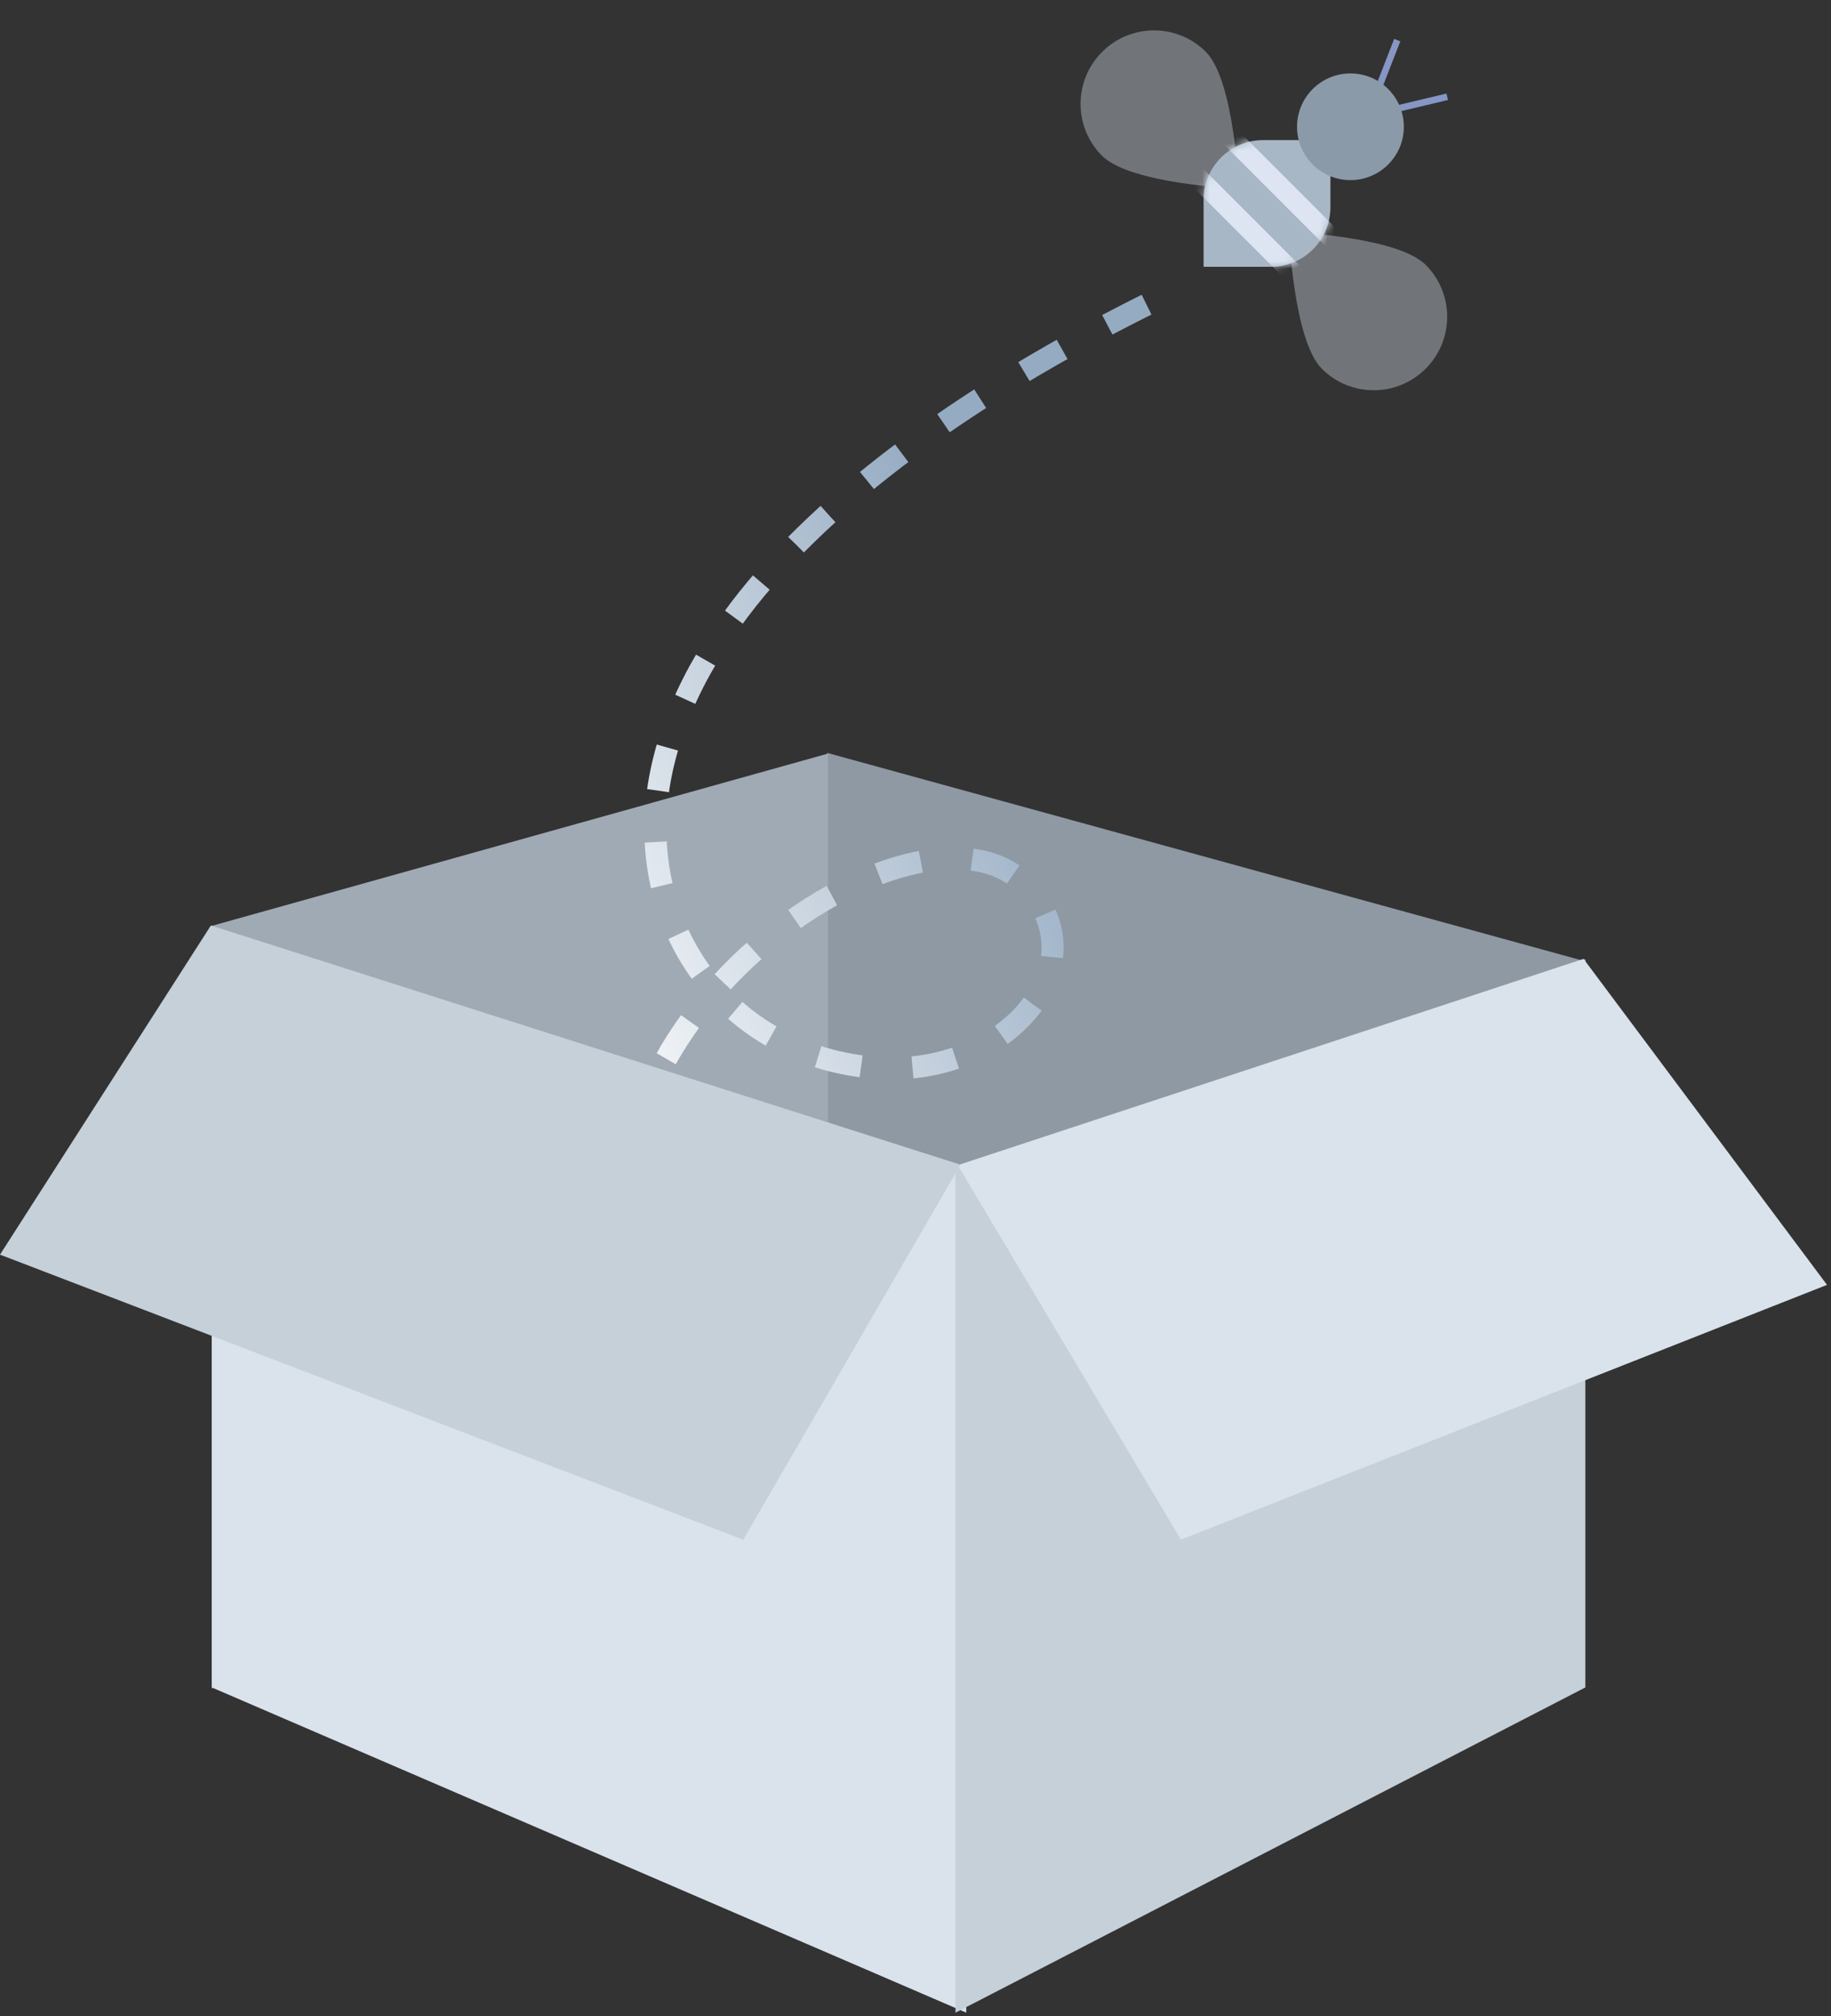 <svg width="249" height="274" viewBox="0 0 249 274" fill="none" xmlns="http://www.w3.org/2000/svg">
<rect x="0" y="0" width="249" height="274" fill="#333333" stroke="none"/>
<path fill-rule="evenodd" clip-rule="evenodd" d="M112.479 102.324L215.074 130.516V229.159L112.479 184.961V102.324Z" fill="#8E99A3"/>
<path fill-rule="evenodd" clip-rule="evenodd" d="M112.598 102.421L28.803 125.836V229.49L112.598 184.625V102.421Z" fill="#A0AAB5"/>
<path d="M166.566 222.093C143.411 215.316 102.747 215.921 87.476 176.309C73.48 140.005 125.109 105.065 139.554 120.362C149.789 131.202 136.67 146.834 118.464 145.078C97.972 143.102 85.86 124.776 89.9 105.065C97.915 65.966 159.536 40.096 162.133 38.294" stroke="url(#paint0_linear)" stroke-width="3" stroke-dasharray="6 7"/>
<path opacity="0.4" fill-rule="evenodd" clip-rule="evenodd" d="M168.46 25.644C168.46 25.644 167.879 10.942 163.986 7.049C160.093 3.156 153.776 3.161 149.877 7.06C145.977 10.959 145.972 17.276 149.865 21.169C153.758 25.062 168.46 25.644 168.46 25.644Z" fill="#CED8E5"/>
<path opacity="0.4" fill-rule="evenodd" clip-rule="evenodd" d="M175.292 31.529C175.292 31.529 175.873 46.231 179.766 50.124C183.659 54.017 189.976 54.012 193.875 50.113C197.775 46.213 197.78 39.896 193.887 36.003C189.994 32.11 175.292 31.529 175.292 31.529Z" fill="#CED8E5"/>
<path d="M163.678 27.142C163.678 22.669 167.304 19.043 171.778 19.043H180.924V28.161C180.924 32.635 177.297 36.261 172.824 36.261H163.678V27.142Z" fill="#A8B7C5"/>
<mask id="mask0" mask-type="alpha" maskUnits="userSpaceOnUse" x="163" y="19" width="18" height="18">
<path d="M163.678 27.142C163.678 22.669 167.304 19.043 171.778 19.043H180.924V28.161C180.924 32.635 177.297 36.261 172.824 36.261H163.678V27.142Z" fill="white"/>
</mask>
<g mask="url(#mask0)">
<rect x="160.658" y="23.831" width="2.723" height="19.938" transform="rotate(-45 160.658 23.831)" fill="#DDE5F2"/>
<path fill-rule="evenodd" clip-rule="evenodd" d="M166.104 19.3L168.029 17.375L182.127 31.473L180.201 33.398L166.104 19.3Z" fill="#DDE5F2"/>
</g>
<path d="M190.186 14.728L196.81 13.152" stroke="#8696C5" stroke-width="0.9"/>
<path d="M187.461 12.01L190.01 5.452" stroke="#8696C5" stroke-width="0.9"/>
<path fill-rule="evenodd" clip-rule="evenodd" d="M183.648 24.48C187.659 24.48 190.91 21.234 190.91 17.23C190.91 13.226 187.659 9.98 183.648 9.98C179.638 9.98 176.387 13.226 176.387 17.23C176.387 21.234 179.638 24.48 183.648 24.48Z" fill="#8B9AA8"/>
<path fill-rule="evenodd" clip-rule="evenodd" d="M28.803 126.023L131.398 158.58V273.545L28.803 229.346V126.023Z" fill="#DAE2EC"/>
<path fill-rule="evenodd" clip-rule="evenodd" d="M215.592 130.389L129.942 158.58V273.545L215.592 229.346V130.389Z" fill="#C5D0D9"/>
<path fill-rule="evenodd" clip-rule="evenodd" d="M215.349 130.321L248.459 174.632L160.591 209.259L130.244 158.362L215.349 130.321Z" fill="#DAE2EC"/>
<path fill-rule="evenodd" clip-rule="evenodd" d="M28.679 125.783L0 170.521L101.076 209.259L130.607 158.301L28.679 125.783Z" fill="#C5D0D9"/>
<defs>
<linearGradient id="paint0_linear" x1="103.559" y1="16.369" x2="31.135" y2="51.471" gradientUnits="userSpaceOnUse">
<stop stop-color="#95ABC2"/>
<stop offset="1" stop-color="white"/>
</linearGradient>
</defs>
</svg>
